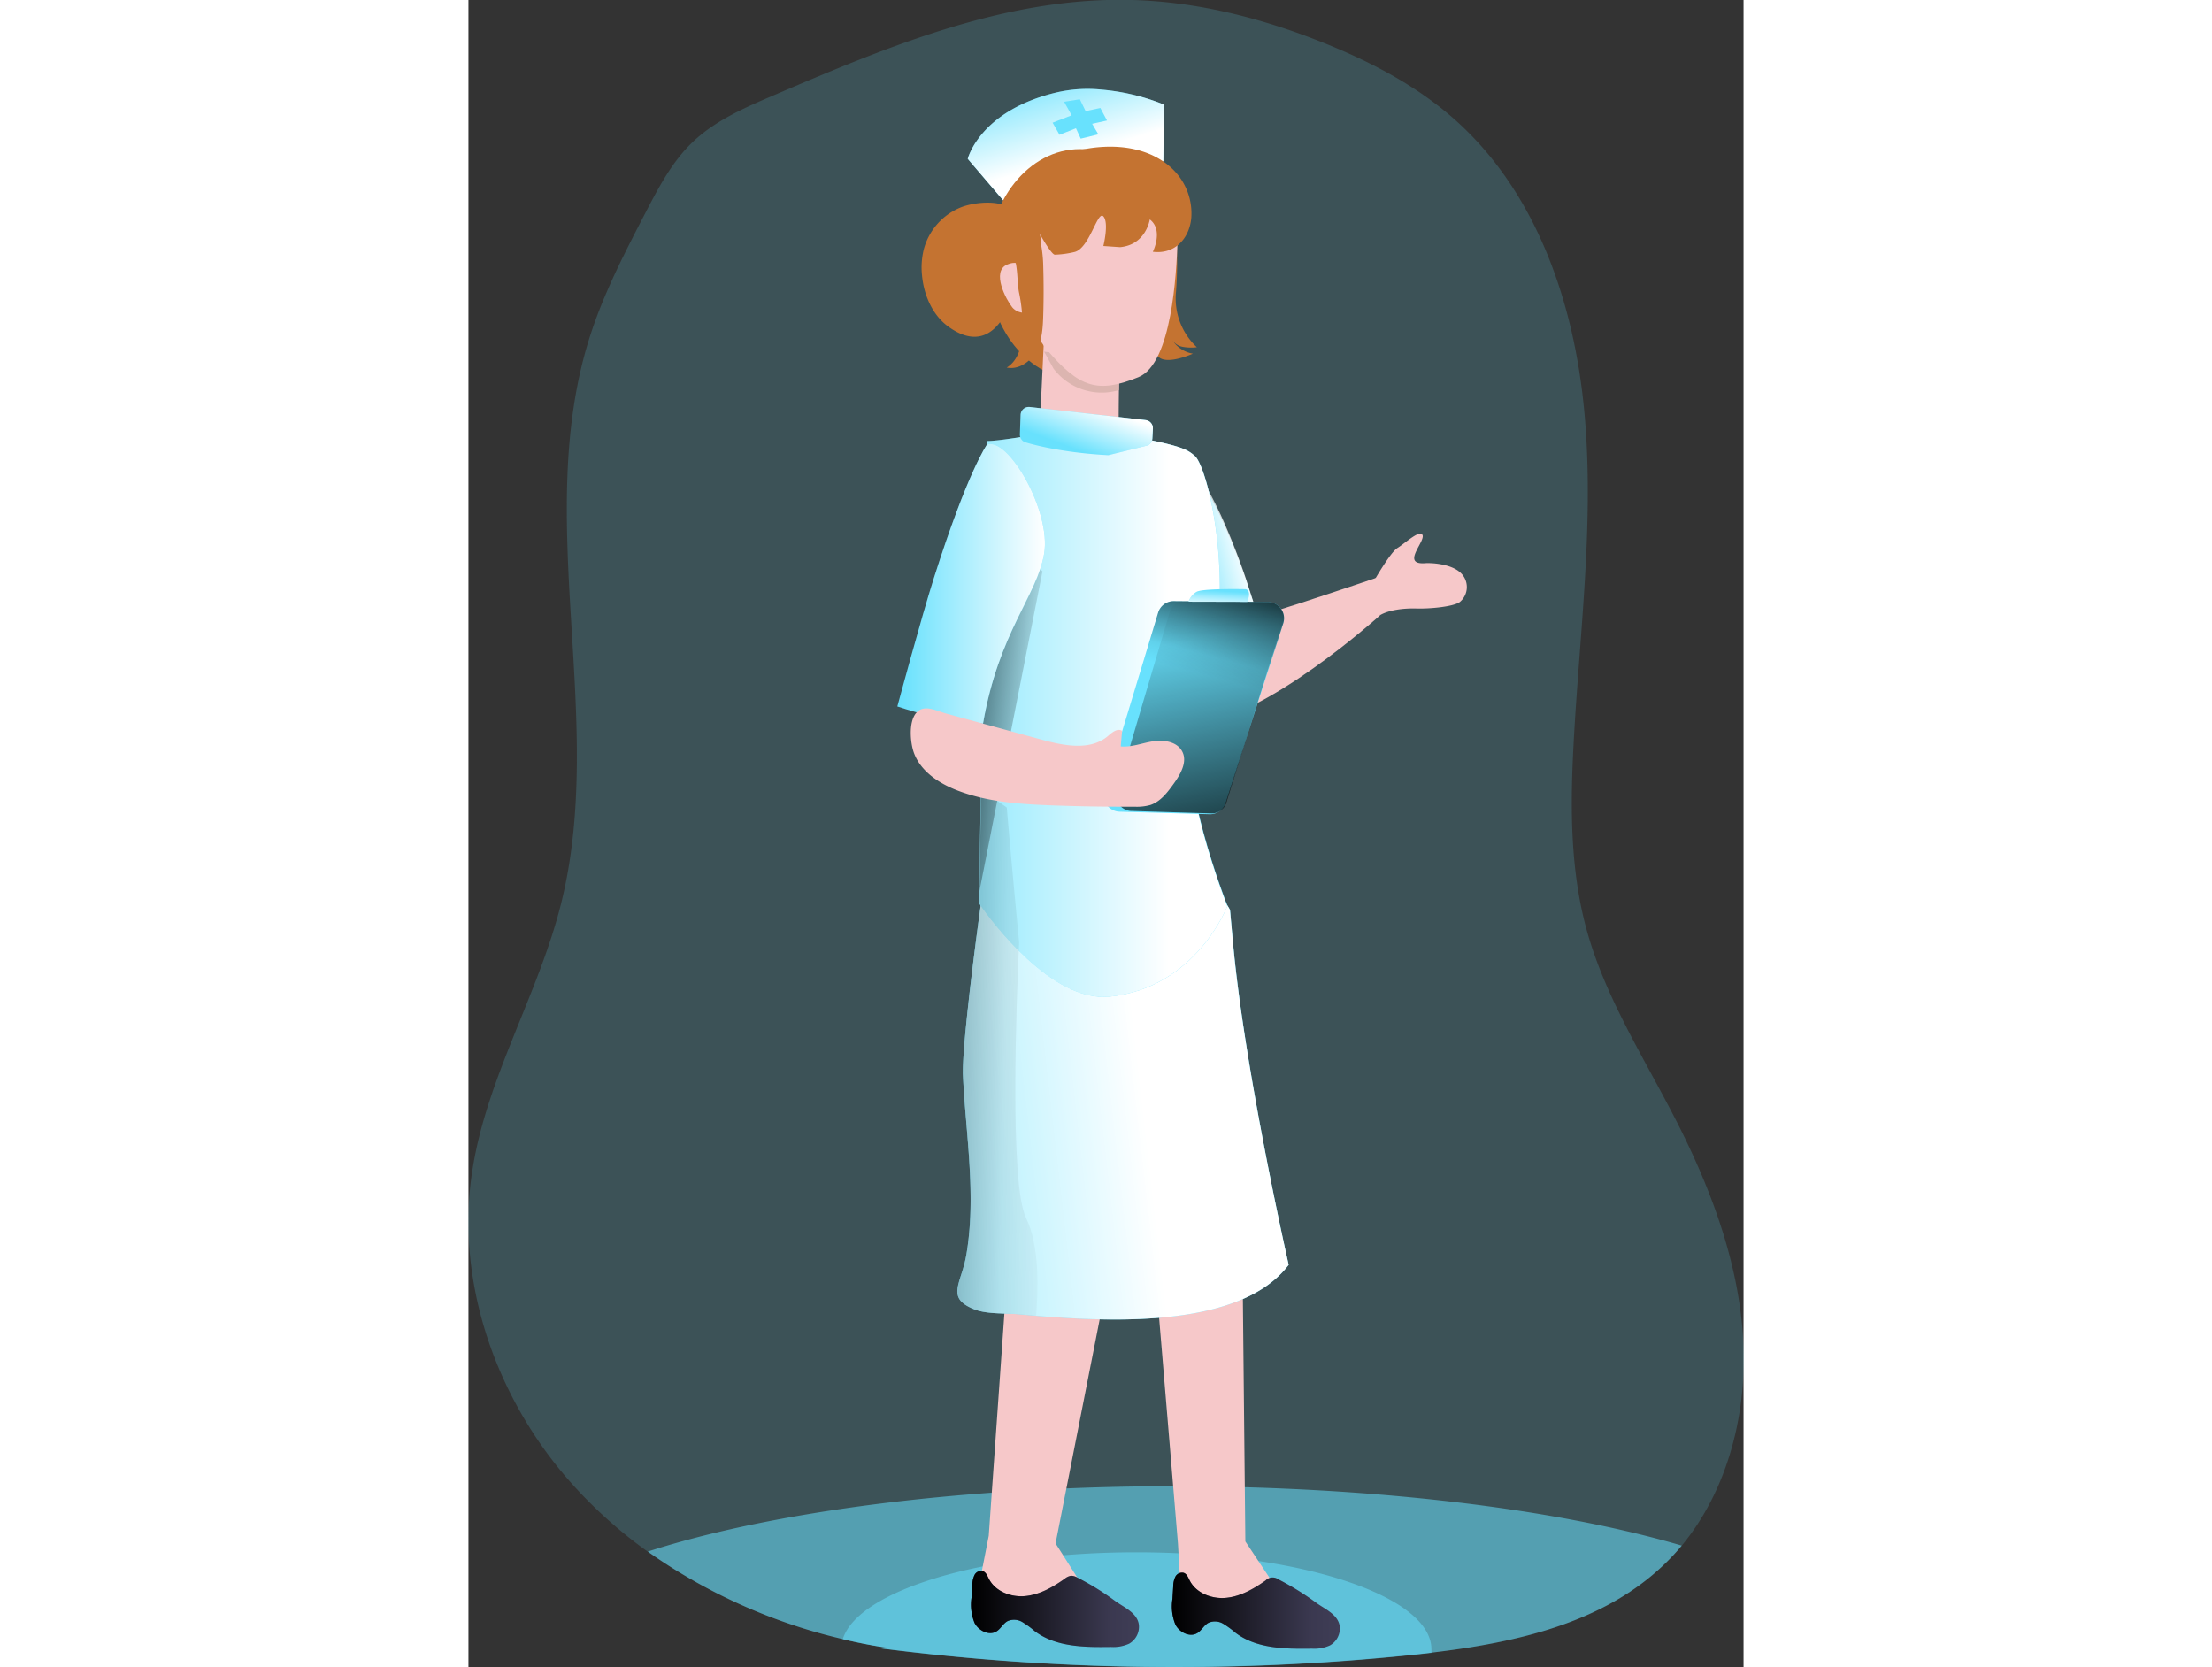<svg id="Layer_1" data-name="Layer 1" xmlns="http://www.w3.org/2000/svg" xmlns:xlink="http://www.w3.org/1999/xlink" viewBox="0 0 262.55 343.28" width="406" height="306" class="illustration styles_illustrationTablet__1DWOa"><rect x="0" y="0" width="262.55" height="343.28" fill="#333333" stroke="none"/><defs><linearGradient id="linear-gradient" x1="189.27" y1="14.6" x2="195.33" y2="34.21" gradientUnits="userSpaceOnUse"><stop offset="0.02" stop-color="#fff" stop-opacity="0"></stop><stop offset="0.39" stop-color="#fff" stop-opacity="0.39"></stop><stop offset="1" stop-color="#fff"></stop></linearGradient><linearGradient id="linear-gradient-2" x1="218.05" y1="119.91" x2="230.89" y2="116.34" xlink:href="#linear-gradient"></linearGradient><linearGradient id="linear-gradient-3" x1="134.13" y1="233.15" x2="209.01" y2="224.59" xlink:href="#linear-gradient"></linearGradient><linearGradient id="linear-gradient-4" x1="157.18" y1="148.76" x2="214.95" y2="148.76" xlink:href="#linear-gradient"></linearGradient><linearGradient id="linear-gradient-5" x1="118.1" y1="217.35" x2="194.05" y2="218.95" gradientUnits="userSpaceOnUse"><stop offset="0.01"></stop><stop offset="0.83" stop-opacity="0.07"></stop><stop offset="1" stop-opacity="0"></stop></linearGradient><linearGradient id="linear-gradient-6" x1="227.95" y1="117.4" x2="221.77" y2="140.93" xlink:href="#linear-gradient-5"></linearGradient><linearGradient id="linear-gradient-7" x1="229.92" y1="187.65" x2="216.13" y2="123.23" xlink:href="#linear-gradient-5"></linearGradient><linearGradient id="linear-gradient-8" x1="89.05" y1="143.82" x2="122.03" y2="147.39" xlink:href="#linear-gradient-5"></linearGradient><linearGradient id="linear-gradient-9" x1="159.03" y1="122.13" x2="189.42" y2="122.13" xlink:href="#linear-gradient"></linearGradient><linearGradient id="linear-gradient-10" x1="196.08" y1="94.81" x2="199.65" y2="85.3" xlink:href="#linear-gradient"></linearGradient><linearGradient id="linear-gradient-11" x1="174.24" y1="333.2" x2="208.77" y2="333.2" xlink:href="#linear-gradient-5"></linearGradient><linearGradient id="linear-gradient-12" x1="215.6" y1="333.56" x2="250.13" y2="333.56" xlink:href="#linear-gradient-5"></linearGradient><linearGradient id="linear-gradient-13" x1="225.35" y1="123.53" x2="225.14" y2="127.12" xlink:href="#linear-gradient"></linearGradient></defs><title>Nurses</title><path d="M320.55,320.16a47.58,47.58,0,0,1-3.75,4c-13.59,13-33.43,16.6-52.12,18.52a477,477,0,0,1-109.78-1.47h2.37c-2.32-.29-4.64-.73-6.93-1.22a115.18,115.18,0,0,1-42.7-18.58,95.09,95.09,0,0,1-16.27-14.72C76.27,289.42,68,265.7,71.51,243c2.92-19.1,13.54-36.16,18.25-54.89,9.55-38.06-6-79.58,6-117,2.83-8.84,7.13-17.14,11.41-25.39,2.68-5.15,5.42-10.4,9.6-14.44,4.69-4.53,10.85-7.19,16.85-9.76,23.36-10,47.6-20.11,73-19.62,14.05.26,27.9,3.83,40.91,9.13,9.39,3.83,18.5,8.64,26.11,15.36,17,15,24.82,38,26.87,60.57s-1,45.19-2.22,67.78c-.7,12.89-.77,26,2.63,38.47,3.84,14.09,11.91,26.57,18.54,39.57,7.44,14.57,13.24,30.33,13.82,46.68C333.74,294,329.72,309.06,320.55,320.16Z" transform="translate(-70.72 -1.92)" fill="#68e1fd" opacity="0.18" style="isolation: isolate;"></path><path d="M320.55,320.16a47.58,47.58,0,0,1-3.75,4c-12.56,12-30.48,16-47.88,18.05-1.42.17-2.83.32-4.24.47a477,477,0,0,1-109.78-1.47h2.37c-2.32-.29-4.64-.73-6.93-1.22-.88-.19-1.76-.39-2.63-.6a114.6,114.6,0,0,1-40.07-18c25.41-8.2,64.6-13.46,108.55-13.46C257.81,308,295.14,312.7,320.55,320.16Z" transform="translate(-70.72 -1.92)" fill="#68e1fd" opacity="0.54" style="isolation: isolate;"></path><path d="M269,341.51a6.23,6.23,0,0,1,0,.74c-1.42.17-2.83.32-4.24.47a477,477,0,0,1-109.78-1.47h2.37c-2.32-.29-4.64-.73-6.93-1.22-.88-.19-1.76-.39-2.63-.6,3.15-10.06,29-17.89,60.46-17.89C241.74,321.54,269,330.48,269,341.51Z" transform="translate(-70.72 -1.92)" fill="#68e1fd" opacity="0.54" style="isolation: isolate;"></path><path d="M182.25,44.83l-8.72-10.2s2.4-9.82,18.07-13.63a28.29,28.29,0,0,1,9.44-.63,44.27,44.27,0,0,1,12.89,3.09l-.13,11.69S185.26,36.73,182.25,44.83Z" transform="translate(-70.72 -1.92)" fill="#68e1fd"></path><path d="M182.25,44.83l-8.72-10.2s2.4-9.82,18.07-13.63a28.29,28.29,0,0,1,9.44-.63,44.27,44.27,0,0,1,12.89,3.09l-.13,11.69S185.26,36.73,182.25,44.83Z" transform="translate(-70.72 -1.92)" fill="url(#linear-gradient)"></path><path d="M182.25,44.83c-2.52-1.86-7.64-1.22-10.18-.2a12.9,12.9,0,0,0-7.57,8.53,15.5,15.5,0,0,0-.39,5.47c.37,4,2.11,8.12,5.39,10.52,6.86,5,11.09.36,13.13-5.89a23.38,23.38,0,0,0,1.21-11.08c-.37-2.82.92-5.06-1.27-7.08Z" transform="translate(-70.72 -1.92)" fill="#c47331"></path><ellipse cx="125.91" cy="54.44" rx="19.03" ry="23.74" fill="#c47331"></ellipse><path d="M216.53,51.55a82.87,82.87,0,0,1-.11,10.34,13.77,13.77,0,0,0,4.28,11.53,9.9,9.9,0,0,1-2.93-.09,3.29,3.29,0,0,1-2.3-1.68,6.28,6.28,0,0,0,4.42,3.09c-2,.87-7.31,2.73-7.67-.66-.13-1.3.41-2.81.51-4.11.14-1.77.17-3.56.26-5.33l.68-14.25" transform="translate(-70.72 -1.92)" fill="#c47331"></path><path d="M257,121.84s3.49-6.16,5-7.08c1.35-.83,4.19-3.46,5-2.88,1.4,1-4.66,6.41.75,6,.85-.07,5.19,0,7.28,2a4,4,0,0,1-.19,6c-1.42,1-6.29,1.41-8.92,1.33s-5.71.3-7.51,1.38" transform="translate(-70.72 -1.92)" fill="#f6c8c9"></path><path d="M219.73,95.68s2.5,7.85,2.75,12.09,2.23,22.08,2.9,23,32.65-10,32.65-10,1.93,2.72.38,7.85c0,0-23.74,21.49-38.11,22.33s-12.53-33.2-12.53-33.2" transform="translate(-70.72 -1.92)" fill="#f6c8c9"></path><path d="M233.59,129.85a1.37,1.37,0,0,1,.08.89,1.33,1.33,0,0,1-.41.51l-5.49,4.94a4.65,4.65,0,0,1-2.28,1.36,3.09,3.09,0,0,1-2.6-1.06,9.18,9.18,0,0,1-1.52-2.47,41.74,41.74,0,0,1-2.48-6,34.46,34.46,0,0,1-1.22-9.66c0-3.78.17-7.55.43-11.32a12.61,12.61,0,0,1,.62-3.72,4.37,4.37,0,0,1,1.72-2.28c1.16-.57,1.37.11,1.95,1.11,1.22,2.11,2.32,4.27,3.34,6.47A136.22,136.22,0,0,1,231,122C231.88,124.62,232.74,127.23,233.59,129.85Z" transform="translate(-70.72 -1.92)" fill="#68e1fd"></path><path d="M233.41,129.14a1.42,1.42,0,0,1,.09.88,1.3,1.3,0,0,1-.42.51l-5.49,4.95a4.65,4.65,0,0,1-2.28,1.36,3.13,3.13,0,0,1-2.6-1.06,9.34,9.34,0,0,1-1.52-2.47,42.93,42.93,0,0,1-2.48-6,34.14,34.14,0,0,1-1.21-9.66c-.05-3.78.16-7.56.42-11.33a12.6,12.6,0,0,1,.62-3.71,4.37,4.37,0,0,1,1.72-2.28c1.16-.58,1.37.11,2,1.11,1.22,2.1,2.32,4.27,3.35,6.47a141.44,141.44,0,0,1,5.25,13.34C231.7,123.9,232.56,126.52,233.41,129.14Z" transform="translate(-70.72 -1.92)" fill="url(#linear-gradient-2)"></path><path d="M191.61,319.71,201.34,335c-1.56-.53-16.13-3.81-19.51-3.8a10.69,10.69,0,0,1-6.1-2.23l2.12-10.83,3.77-53.56,20.27,2.94Z" transform="translate(-70.72 -1.92)" fill="#f6c8c9"></path><path d="M230.69,319.3l9.15,13.77c-1.64-.13-12.65-2.56-15.92-1.7a10.74,10.74,0,0,1-6.47-.64l-.64-11-4.14-49.58,17.43-8.49Z" transform="translate(-70.72 -1.92)" fill="#f6c8c9"></path><path d="M189.2,72.19l-.82,17.24a9,9,0,0,0,8.22,3.86c8.31-.93,8-3.4,8-3.4s0-12.45.34-15.23" transform="translate(-70.72 -1.92)" fill="#f6c8c9"></path><path d="M191.18,77.8l-1.92-3.47,15.63,1.73c-.13,1.06-.21,3.53-.26,6.19A12.44,12.44,0,0,1,191.18,77.8Z" transform="translate(-70.72 -1.92)" fill="#dcb5b0"></path><path d="M239.61,262.35c-10.46,13.79-39.4,11.65-55.46,10.19-2.72-.25-6.66,0-9.21-1-6.05-2.38-2.77-5.18-1.73-11.14,2.12-12.22-.08-24.73-.67-37-.23-5.05,2.07-23.68,3.65-35.07.74-5.33,1.32-9.08,1.41-9.13,3.85-2.07,13.54,5.28,17.86,5.09,1.85-.09,19.87-2.57,27.71-3.57a65.84,65.84,0,0,0,3.84,7.66,7.31,7.31,0,0,1,.53.9c.19,2.07.4,4.4.63,6.91C230.58,222.64,239.61,262.35,239.61,262.35Z" transform="translate(-70.72 -1.92)" fill="#68e1fd"></path><path d="M239.61,262.35c-9.75,12.85-35.55,11.86-52,10.49l-3.45-.3c-2.72-.25-6.66,0-9.21-1-6.05-2.38-2.77-5.18-1.73-11.14,2.12-12.22-.08-24.73-.67-37-.23-5.05,2.07-23.68,3.65-35.07.74-5.33,1.32-9.08,1.41-9.13,1.21-.66,3-.37,5,.31,4.4,1.5,9.88,4.91,12.84,4.78,1.85-.09,19.87-2.57,27.71-3.57a64.93,64.93,0,0,0,3.83,7.65h0a7.31,7.31,0,0,1,.53.9c.19,2.07.4,4.4.63,6.91C230.58,222.64,239.61,262.35,239.61,262.35Z" transform="translate(-70.72 -1.92)" fill="url(#linear-gradient-3)"></path><path d="M227,188.42s-6.38,16.89-24.28,18.71c-11.95,1.23-24.51-15.86-26.54-18.76l-.29-.42,0-2.59,1-59.91.55-32.72s2.25.1,11.22-1.55c8.42-1.54,11.55-.77,17.64.39,11.1,2.11,12.36,2.8,14,4.24,2.87,2.48,10,31.34-.06,55.09C216.13,160.74,227,188.42,227,188.42Z" transform="translate(-70.72 -1.92)" fill="#68e1fd"></path><path d="M227,188.42s-6.38,16.89-24.28,18.71c-6.7.69-13.58-4.37-18.7-9.47a74.06,74.06,0,0,1-7.84-9.29l-.29-.42,0-2.59.35-20.81.64-39.1.55-32.72s2.25.1,11.22-1.55c8.42-1.54,11.55-.77,17.64.39,11.1,2.11,12.36,2.8,14,4.24,2.87,2.48,10,31.34-.06,55.09-4.12,9.71,6.42,36.8,6.7,37.51Z" transform="translate(-70.72 -1.92)" fill="url(#linear-gradient-4)"></path><path d="M187.6,272.84l-3.45-.3c-2.72-.25-6.66,0-9.21-1-6.05-2.38-2.77-5.18-1.73-11.14,2.12-12.22-.08-24.73-.67-37-.23-5.05,2.07-23.68,3.65-35.07l-.29-.42,0-2.59.35-20.81,5.31,3.67,1,11.33L184.11,196s0,.59-.08,1.63c-.39,8.54-2,48.07,1.5,55.06C188.42,258.51,188,268.17,187.6,272.84Z" transform="translate(-70.72 -1.92)" fill="url(#linear-gradient-5)"></path><path d="M205.35,152.4l7.38-24.33A3.34,3.34,0,0,1,216,125.7l19.34.17a3.35,3.35,0,0,1,3.16,4.37l-11.87,37a3.35,3.35,0,0,1-3.28,2.33l-18.56-.52a3.35,3.35,0,0,1-3.11-4.31Z" transform="translate(-70.72 -1.92)" fill="#68e1fd"></path><path d="M205.35,152.4l7.38-24.33A3.34,3.34,0,0,1,216,125.7l19.34.17a3.35,3.35,0,0,1,3.16,4.37l-11.87,37a3.35,3.35,0,0,1-3.28,2.33l-18.56-.52a3.35,3.35,0,0,1-3.11-4.31Z" transform="translate(-70.72 -1.92)" fill="url(#linear-gradient-6)"></path><path d="M207.91,152.3l7.16-24.22a3.16,3.16,0,0,1,3-2.37l17.48.18a3.23,3.23,0,0,1,2.77,4.34L226.8,167.1a3.14,3.14,0,0,1-3,2.31L207,168.89a3.22,3.22,0,0,1-2.72-4.29Z" transform="translate(-70.72 -1.92)" fill="url(#linear-gradient-7)"></path><path d="M182.7,44.27s.69,22.08,7.11,29.63c6.77,8,10.63,9,18.84,5.69,7-2.78,7.82-21.91,8.06-27.41C217.32,37.89,195.41,25.58,182.7,44.27Z" transform="translate(-70.72 -1.92)" fill="#f6c8c9"></path><polygon points="118.2 117.64 105.22 183.44 106.21 123.54 106.88 107.88 118.2 117.64" fill="url(#linear-gradient-8)"></polygon><path d="M185.25,58.29s-.36-3.32-3.63-1.89-.2,7.24,1.08,8.81,3.72,1.09,3.72,1.09" transform="translate(-70.72 -1.92)" fill="#f6c8c9"></path><path d="M216.31,37.36a12.63,12.63,0,0,1,3.24,9.5c-.43,4.27-3.44,7.46-7.91,6.9,0,0,2.24-4.48-.63-6.66,0,0-.78,5.23-6.12,5.71l-3.44-.24s1.2-4.78,0-6.1-2.86,6.69-6,7.35a19.93,19.93,0,0,1-3.95.54c-.7.12-3.11-4.24-3.15-4.3a10.88,10.88,0,0,1,.32,2.42,28.59,28.59,0,0,1,.4,4.16c.1,3.4.11,6.8,0,10.2-.07,2.51-.22,5.11-1.4,7.33s-3.66,3.94-6.12,3.43c2.08-1.23,2.95-3.81,3.16-6.22a32.56,32.56,0,0,0-.64-9.31c-.45-2.46-.14-5.89-1.41-8.13-3.87-6.82-.06-15.3,6.55-18.55,7.18-3.54,17.56-5,24.55-.24A13.53,13.53,0,0,1,216.31,37.36Z" transform="translate(-70.72 -1.92)" fill="#c47331"></path><path d="M177.48,93.47s-3.93,5.43-10.92,27.45c-2.6,8.17-7.53,26.46-7.53,26.46s10.34,3.53,17.64,3.53c3.27-18.95,11.12-26.29,12.59-35S181.86,91.79,177.48,93.47Z" transform="translate(-70.72 -1.92)" fill="#68e1fd"></path><path d="M177.48,93.47s-3.93,5.43-10.92,27.45c-2.6,8.17-7.53,26.46-7.53,26.46s10.34,3.53,17.64,3.53c3.27-18.95,11.12-26.29,12.59-35S181.86,91.79,177.48,93.47Z" transform="translate(-70.72 -1.92)" fill="url(#linear-gradient-9)"></path><path d="M184.41,87.35l-.15,4a1.71,1.71,0,0,0,.92,1.57s6.34,2.14,17.3,2.72l8.06-2a1.71,1.71,0,0,0,1-1.44l.11-2a1.69,1.69,0,0,0-1.5-1.78l-23.85-2.7A1.7,1.7,0,0,0,184.41,87.35Z" transform="translate(-70.72 -1.92)" fill="#68e1fd"></path><path d="M184.41,87.35l-.15,4a1.71,1.71,0,0,0,.92,1.57s6.34,2.14,17.3,2.72l8.06-2a1.71,1.71,0,0,0,1-1.44l.11-2a1.69,1.69,0,0,0-1.5-1.78l-23.85-2.7A1.7,1.7,0,0,0,184.41,87.35Z" transform="translate(-70.72 -1.92)" fill="url(#linear-gradient-10)"></path><path d="M196.1,326.75a2.51,2.51,0,0,0-1.31-.38,2.7,2.7,0,0,0-1.29.61c-2.43,1.72-5.1,3.26-8.06,3.57s-6.23-.92-7.58-3.57c-.3-.6-.57-1.31-1.19-1.55a1.52,1.52,0,0,0-1.74.77,4.5,4.5,0,0,0-.45,2l-.16,2.6a9.9,9.9,0,0,0,.62,5.3c.84,1.6,3,2.66,4.51,1.72.88-.55,1.36-1.6,2.26-2.1a3.32,3.32,0,0,1,3.07.19,19.85,19.85,0,0,1,2.58,1.89c4.35,3.26,10.23,3.31,15.66,3.23a7.85,7.85,0,0,0,3.73-.67,4,4,0,0,0,2-4c-.37-2.39-3.09-3.5-4.85-4.78A54.12,54.12,0,0,0,196.1,326.75Z" transform="translate(-70.72 -1.92)" fill="#3f3d56"></path><path d="M237.46,327.1a2,2,0,0,0-2.6.24c-2.43,1.71-5.1,3.26-8.06,3.57s-6.23-.93-7.58-3.57c-.3-.6-.57-1.32-1.19-1.56a1.54,1.54,0,0,0-1.74.77,4.54,4.54,0,0,0-.45,2l-.16,2.59a9.92,9.92,0,0,0,.62,5.31c.84,1.6,3,2.66,4.51,1.71.88-.54,1.36-1.6,2.26-2.09a3.29,3.29,0,0,1,3.07.19,19.85,19.85,0,0,1,2.58,1.89c4.35,3.26,10.23,3.31,15.66,3.23a7.85,7.85,0,0,0,3.73-.67,4,4,0,0,0,2-4c-.37-2.4-3.09-3.5-4.85-4.79A56,56,0,0,0,237.46,327.1Z" transform="translate(-70.72 -1.92)" fill="#3f3d56"></path><path d="M196.1,326.75a2.51,2.51,0,0,0-1.31-.38,2.7,2.7,0,0,0-1.29.61c-2.43,1.72-5.1,3.26-8.06,3.57s-6.23-.92-7.58-3.57c-.3-.6-.57-1.31-1.19-1.55a1.52,1.52,0,0,0-1.74.77,4.5,4.5,0,0,0-.45,2l-.16,2.6a9.9,9.9,0,0,0,.62,5.3c.84,1.6,3,2.66,4.51,1.72.88-.55,1.36-1.6,2.26-2.1a3.32,3.32,0,0,1,3.07.19,19.85,19.85,0,0,1,2.58,1.89c4.35,3.26,10.23,3.31,15.66,3.23a7.85,7.85,0,0,0,3.73-.67,4,4,0,0,0,2-4c-.37-2.39-3.09-3.5-4.85-4.78A54.12,54.12,0,0,0,196.1,326.75Z" transform="translate(-70.72 -1.92)" fill="url(#linear-gradient-11)"></path><path d="M237.46,327.1a2,2,0,0,0-2.6.24c-2.43,1.71-5.1,3.26-8.06,3.57s-6.23-.93-7.58-3.57c-.3-.6-.57-1.32-1.19-1.56a1.54,1.54,0,0,0-1.74.77,4.54,4.54,0,0,0-.45,2l-.16,2.59a9.92,9.92,0,0,0,.62,5.31c.84,1.6,3,2.66,4.51,1.71.88-.54,1.36-1.6,2.26-2.09a3.29,3.29,0,0,1,3.07.19,19.85,19.85,0,0,1,2.58,1.89c4.35,3.26,10.23,3.31,15.66,3.23a7.85,7.85,0,0,0,3.73-.67,4,4,0,0,0,2-4c-.37-2.4-3.09-3.5-4.85-4.79A56,56,0,0,0,237.46,327.1Z" transform="translate(-70.72 -1.92)" fill="url(#linear-gradient-12)"></path><path d="M162.41,156.84c1.34,3.79,5,6.26,8.74,7.74,6.26,2.48,13.12,2.92,19.85,3.17q8.44.31,16.9.27a10.18,10.18,0,0,0,3.21-.35c2.12-.69,3.55-2.61,4.85-4.42s2.79-4.31,1.81-6.44-3.7-2.61-6-2.27-4.46,1.27-6.74,1.07l.28-3.21c-1-.63-2.15.4-3,1.14-3.65,3-9,1.92-13.59.67l-19.6-5.36c-2.18-.6-4.71-2.08-6.32,0C161.35,150.76,161.7,154.79,162.41,156.84Z" transform="translate(-70.72 -1.92)" fill="#f6c8c9"></path><path d="M219,125.81a3.72,3.72,0,0,1,1.6-2c1-.64,7-.63,10-.58,1,0,1.12,1.31.32,2.83l.13-.22Z" transform="translate(-70.72 -1.92)" fill="#68e1fd"></path><path d="M219,125.81a3.72,3.72,0,0,1,1.6-2c1-.64,7-.63,10-.58,1,0,1.12,1.31.32,2.83l.13-.22Z" transform="translate(-70.72 -1.92)" fill="url(#linear-gradient-13)"></path><polygon points="122.65 20.95 124.2 23.74 120.28 25.26 121.7 27.75 125.09 26.41 126.07 28.55 129.7 27.66 128.42 25.49 131.48 24.81 130.11 22.23 127.08 22.88 125.89 20.44 122.65 20.95" fill="#68e1fd"></polygon></svg>